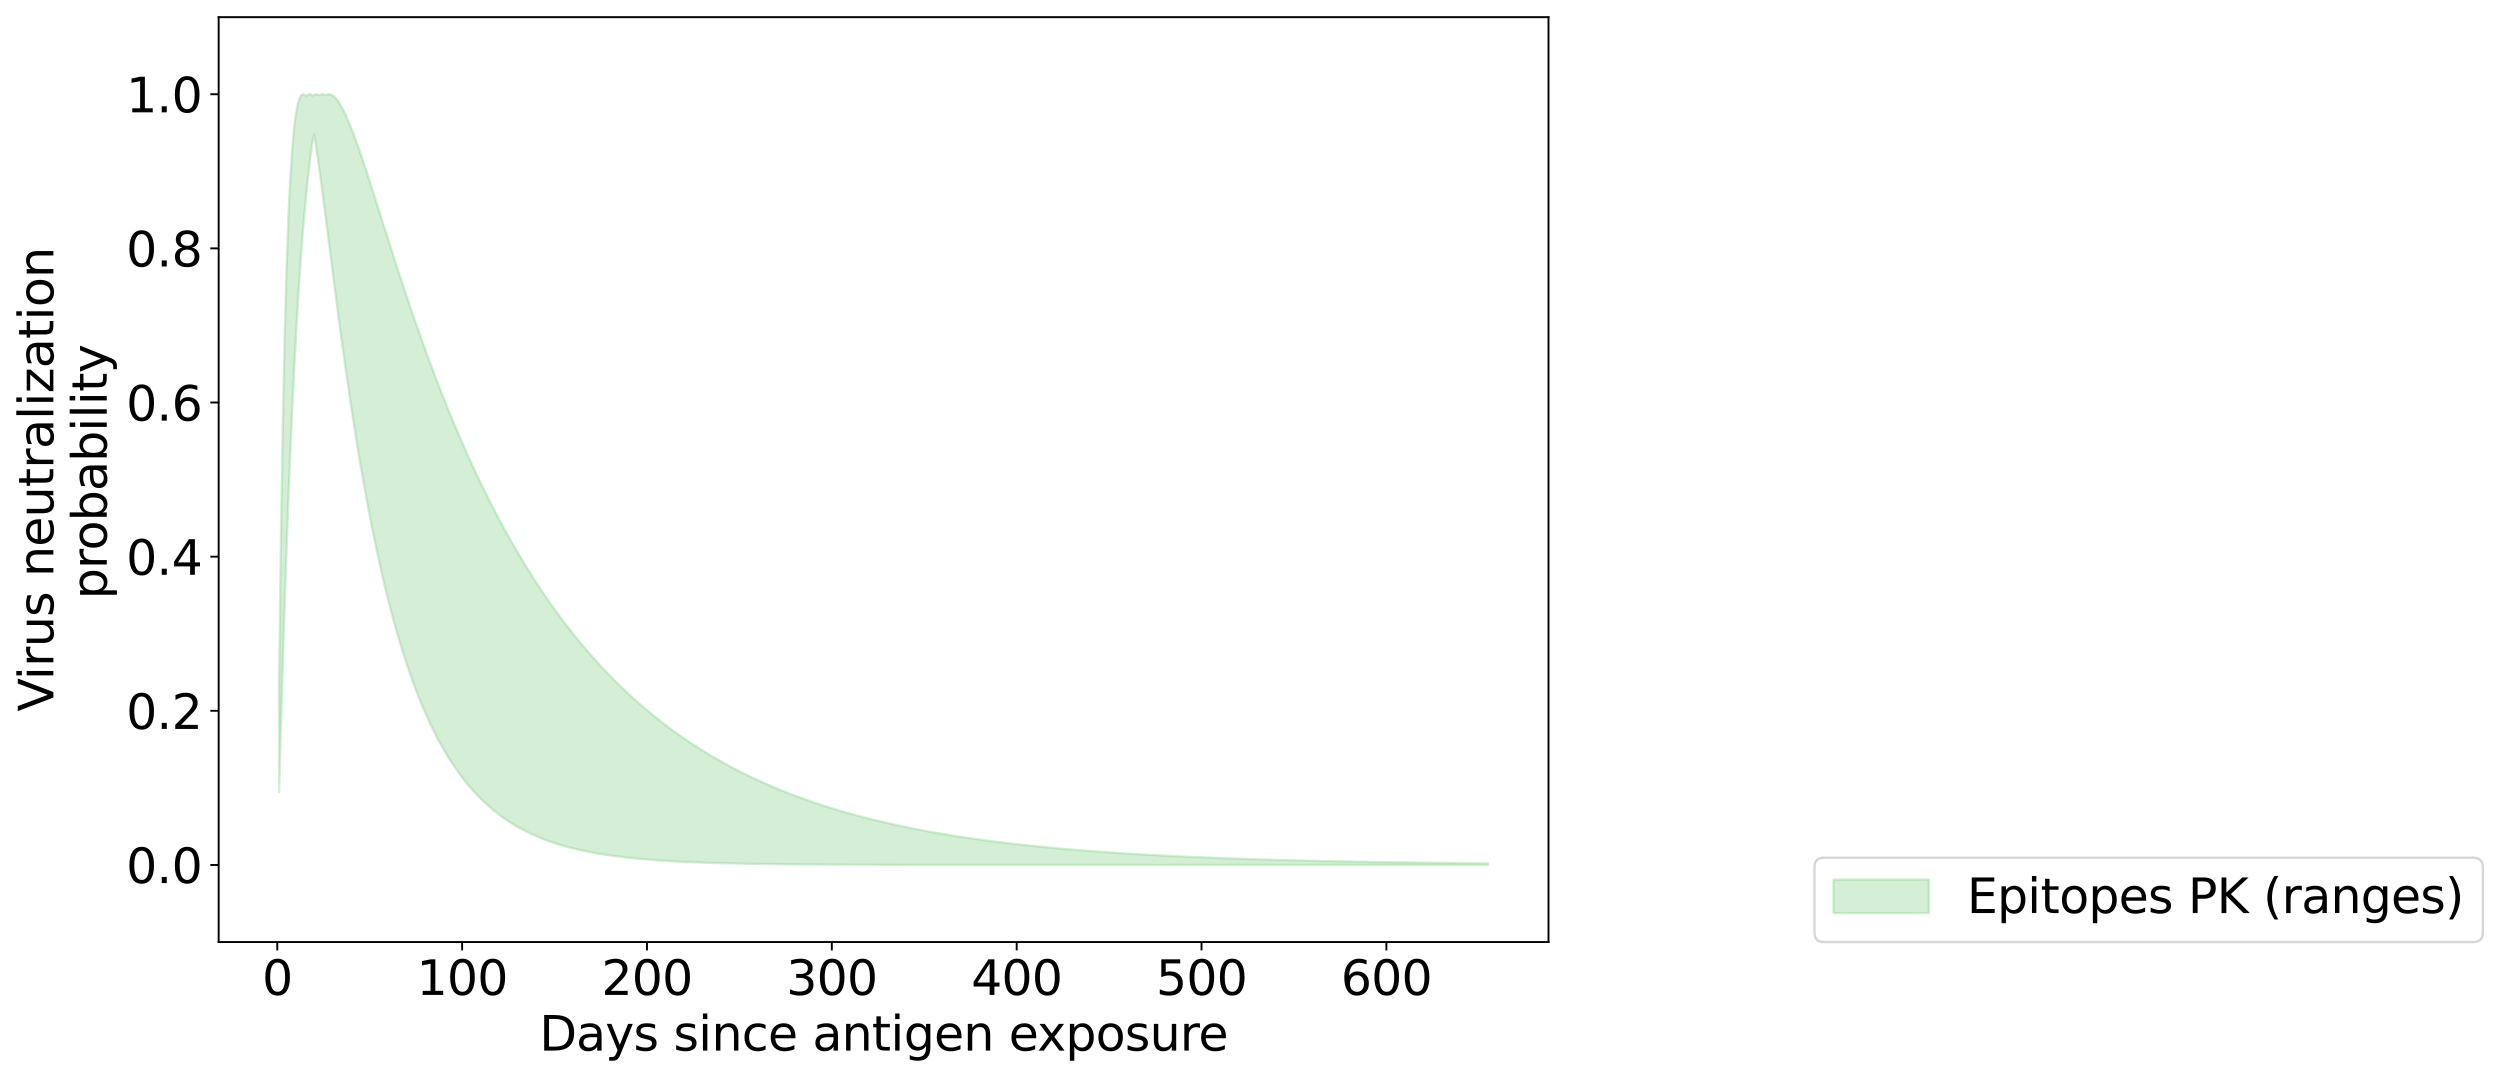 <?xml version="1.0" encoding="utf-8" standalone="no"?>
<!DOCTYPE svg PUBLIC "-//W3C//DTD SVG 1.1//EN"
  "http://www.w3.org/Graphics/SVG/1.1/DTD/svg11.dtd">
<svg xmlns:xlink="http://www.w3.org/1999/xlink" width="1049.017pt" height="452.192pt" viewBox="0 0 1049.017 452.192" xmlns="http://www.w3.org/2000/svg" version="1.1">
 <defs>
  <style type="text/css">*{stroke-linejoin: round; stroke-linecap: butt}</style>
 </defs>
 <g id="figure_1">
  <g id="patch_1">
   <path d="M 0 452.192 
L 1049.017 452.192 
L 1049.017 0 
L 0 0 
z
" style="fill: #ffffff"/>
  </g>
  <g id="axes_1">
   <g id="patch_2">
    <path d="M 91.758 395.28 
L 649.758 395.28 
L 649.758 7.2 
L 91.758 7.2 
z
" style="fill: #ffffff"/>
   </g>
   <g id="PolyCollection_1">
    <defs>
     <path id="m37adc060e4" d="M 117.122 -166.897 
L 117.122 -119.825 
L 117.897 -148.213 
L 118.673 -174.535 
L 119.449 -198.906 
L 120.224 -221.433 
L 121 -242.218 
L 121.776 -261.358 
L 122.551 -278.946 
L 123.327 -295.07 
L 124.103 -309.814 
L 124.878 -323.255 
L 125.654 -335.471 
L 126.43 -346.531 
L 127.205 -356.504 
L 127.981 -365.454 
L 128.756 -373.442 
L 129.532 -380.527 
L 130.308 -386.762 
L 131.083 -392.201 
L 131.859 -395.647 
L 132.635 -390.677 
L 133.41 -385.378 
L 134.186 -379.822 
L 134.962 -374.071 
L 135.737 -368.178 
L 136.513 -362.187 
L 137.289 -356.137 
L 138.064 -350.059 
L 138.84 -343.981 
L 139.616 -337.925 
L 140.391 -331.911 
L 141.167 -325.954 
L 141.942 -320.067 
L 142.718 -314.262 
L 143.494 -308.545 
L 144.269 -302.926 
L 145.045 -297.409 
L 145.821 -291.998 
L 146.596 -286.697 
L 147.372 -281.507 
L 148.148 -276.431 
L 148.923 -271.469 
L 149.699 -266.622 
L 150.475 -261.888 
L 151.25 -257.268 
L 152.026 -252.761 
L 152.801 -248.364 
L 153.577 -244.078 
L 154.353 -239.901 
L 155.128 -235.83 
L 155.904 -231.863 
L 156.68 -227.999 
L 157.455 -224.237 
L 158.231 -220.572 
L 159.007 -217.005 
L 159.782 -213.531 
L 160.558 -210.15 
L 161.334 -206.859 
L 162.109 -203.656 
L 162.885 -200.539 
L 163.661 -197.505 
L 164.436 -194.553 
L 165.212 -191.681 
L 165.987 -188.886 
L 166.763 -186.167 
L 167.539 -183.522 
L 168.314 -180.948 
L 169.09 -178.444 
L 169.866 -176.008 
L 170.641 -173.638 
L 171.417 -171.333 
L 172.193 -169.09 
L 172.968 -166.909 
L 173.744 -164.787 
L 174.52 -162.722 
L 175.295 -160.714 
L 176.071 -158.761 
L 176.847 -156.861 
L 177.622 -155.013 
L 178.398 -153.216 
L 179.173 -151.467 
L 179.949 -149.766 
L 180.725 -148.112 
L 181.5 -146.503 
L 182.276 -144.937 
L 183.052 -143.415 
L 183.827 -141.934 
L 184.603 -140.494 
L 185.379 -139.093 
L 186.154 -137.73 
L 186.93 -136.404 
L 187.706 -135.115 
L 188.481 -133.861 
L 189.257 -132.641 
L 190.033 -131.455 
L 190.808 -130.301 
L 191.584 -129.179 
L 192.359 -128.087 
L 193.135 -127.025 
L 193.911 -125.992 
L 194.686 -124.987 
L 195.462 -124.01 
L 196.238 -123.06 
L 197.013 -122.135 
L 197.789 -121.236 
L 198.565 -120.362 
L 199.34 -119.511 
L 200.116 -118.684 
L 200.892 -117.879 
L 201.667 -117.096 
L 202.443 -116.335 
L 203.219 -115.594 
L 203.994 -114.874 
L 204.77 -114.173 
L 205.545 -113.492 
L 206.321 -112.829 
L 207.097 -112.184 
L 207.872 -111.557 
L 208.648 -110.947 
L 209.424 -110.354 
L 210.199 -109.777 
L 210.975 -109.216 
L 211.751 -108.67 
L 212.526 -108.139 
L 213.302 -107.622 
L 214.078 -107.12 
L 214.853 -106.632 
L 215.629 -106.156 
L 216.404 -105.694 
L 217.18 -105.244 
L 217.956 -104.807 
L 218.731 -104.382 
L 219.507 -103.968 
L 220.283 -103.566 
L 221.058 -103.174 
L 221.834 -102.794 
L 222.61 -102.423 
L 223.385 -102.063 
L 224.161 -101.713 
L 224.937 -101.372 
L 225.712 -101.041 
L 226.488 -100.718 
L 227.264 -100.405 
L 228.039 -100.1 
L 228.815 -99.803 
L 229.59 -99.515 
L 230.366 -99.234 
L 231.142 -98.961 
L 231.917 -98.696 
L 232.693 -98.437 
L 233.469 -98.186 
L 234.244 -97.942 
L 235.02 -97.704 
L 235.796 -97.473 
L 236.571 -97.248 
L 237.347 -97.03 
L 238.123 -96.817 
L 238.898 -96.61 
L 239.674 -96.409 
L 240.45 -96.213 
L 241.225 -96.023 
L 242.001 -95.838 
L 242.776 -95.658 
L 243.552 -95.483 
L 244.328 -95.312 
L 245.103 -95.147 
L 245.879 -94.985 
L 246.655 -94.829 
L 247.43 -94.676 
L 248.206 -94.528 
L 248.982 -94.384 
L 249.757 -94.243 
L 250.533 -94.107 
L 251.309 -93.974 
L 252.084 -93.845 
L 252.86 -93.719 
L 253.636 -93.597 
L 254.411 -93.478 
L 255.187 -93.363 
L 255.962 -93.25 
L 256.738 -93.141 
L 257.514 -93.035 
L 258.289 -92.931 
L 259.065 -92.831 
L 259.841 -92.733 
L 260.616 -92.638 
L 261.392 -92.545 
L 262.168 -92.455 
L 262.943 -92.368 
L 263.719 -92.282 
L 264.495 -92.2 
L 265.27 -92.119 
L 266.046 -92.041 
L 266.822 -91.964 
L 267.597 -91.89 
L 268.373 -91.818 
L 269.148 -91.748 
L 269.924 -91.68 
L 270.7 -91.613 
L 271.475 -91.549 
L 272.251 -91.486 
L 273.027 -91.425 
L 273.802 -91.365 
L 274.578 -91.308 
L 275.354 -91.251 
L 276.129 -91.197 
L 276.905 -91.144 
L 277.681 -91.092 
L 278.456 -91.042 
L 279.232 -90.993 
L 280.007 -90.945 
L 280.783 -90.899 
L 281.559 -90.854 
L 282.334 -90.81 
L 283.11 -90.767 
L 283.886 -90.726 
L 284.661 -90.686 
L 285.437 -90.647 
L 286.213 -90.608 
L 286.988 -90.571 
L 287.764 -90.535 
L 288.54 -90.5 
L 289.315 -90.466 
L 290.091 -90.433 
L 290.867 -90.401 
L 291.642 -90.369 
L 292.418 -90.339 
L 293.193 -90.309 
L 293.969 -90.28 
L 294.745 -90.252 
L 295.52 -90.225 
L 296.296 -90.198 
L 297.072 -90.172 
L 297.847 -90.147 
L 298.623 -90.123 
L 299.399 -90.099 
L 300.174 -90.076 
L 300.95 -90.053 
L 301.726 -90.031 
L 302.501 -90.01 
L 303.277 -89.989 
L 304.053 -89.969 
L 304.828 -89.95 
L 305.604 -89.93 
L 306.379 -89.912 
L 307.155 -89.894 
L 307.931 -89.876 
L 308.706 -89.859 
L 309.482 -89.843 
L 310.258 -89.827 
L 311.033 -89.811 
L 311.809 -89.796 
L 312.585 -89.781 
L 313.36 -89.766 
L 314.136 -89.752 
L 314.912 -89.739 
L 315.687 -89.725 
L 316.463 -89.712 
L 317.239 -89.7 
L 318.014 -89.688 
L 318.79 -89.676 
L 319.565 -89.664 
L 320.341 -89.653 
L 321.117 -89.642 
L 321.892 -89.631 
L 322.668 -89.621 
L 323.444 -89.611 
L 324.219 -89.601 
L 324.995 -89.591 
L 325.771 -89.582 
L 326.546 -89.573 
L 327.322 -89.564 
L 328.098 -89.556 
L 328.873 -89.548 
L 329.649 -89.54 
L 330.425 -89.532 
L 331.2 -89.524 
L 331.976 -89.517 
L 332.751 -89.509 
L 333.527 -89.502 
L 334.303 -89.496 
L 335.078 -89.489 
L 335.854 -89.482 
L 336.63 -89.476 
L 337.405 -89.47 
L 338.181 -89.464 
L 338.957 -89.458 
L 339.732 -89.453 
L 340.508 -89.447 
L 341.284 -89.442 
L 342.059 -89.437 
L 342.835 -89.432 
L 343.611 -89.427 
L 344.386 -89.422 
L 345.162 -89.417 
L 345.937 -89.413 
L 346.713 -89.408 
L 347.489 -89.404 
L 348.264 -89.4 
L 349.04 -89.396 
L 349.816 -89.392 
L 350.591 -89.388 
L 351.367 -89.385 
L 352.143 -89.381 
L 352.918 -89.377 
L 353.694 -89.374 
L 354.47 -89.371 
L 355.245 -89.367 
L 356.021 -89.364 
L 356.796 -89.361 
L 357.572 -89.358 
L 358.348 -89.355 
L 359.123 -89.353 
L 359.899 -89.35 
L 360.675 -89.347 
L 361.45 -89.345 
L 362.226 -89.342 
L 363.002 -89.34 
L 363.777 -89.337 
L 364.553 -89.335 
L 365.329 -89.333 
L 366.104 -89.33 
L 366.88 -89.328 
L 367.656 -89.326 
L 368.431 -89.324 
L 369.207 -89.322 
L 369.982 -89.32 
L 370.758 -89.319 
L 371.534 -89.317 
L 372.309 -89.315 
L 373.085 -89.313 
L 373.861 -89.312 
L 374.636 -89.31 
L 375.412 -89.308 
L 376.188 -89.307 
L 376.963 -89.305 
L 377.739 -89.304 
L 378.515 -89.303 
L 379.29 -89.301 
L 380.066 -89.3 
L 380.842 -89.299 
L 381.617 -89.297 
L 382.393 -89.296 
L 383.168 -89.295 
L 383.944 -89.294 
L 384.72 -89.293 
L 385.495 -89.291 
L 386.271 -89.29 
L 387.047 -89.289 
L 387.822 -89.288 
L 388.598 -89.287 
L 389.374 -89.286 
L 390.149 -89.286 
L 390.925 -89.285 
L 391.701 -89.284 
L 392.476 -89.283 
L 393.252 -89.282 
L 394.028 -89.281 
L 394.803 -89.28 
L 395.579 -89.28 
L 396.354 -89.279 
L 397.13 -89.278 
L 397.906 -89.278 
L 398.681 -89.277 
L 399.457 -89.276 
L 400.233 -89.276 
L 401.008 -89.275 
L 401.784 -89.274 
L 402.56 -89.274 
L 403.335 -89.273 
L 404.111 -89.273 
L 404.887 -89.272 
L 405.662 -89.271 
L 406.438 -89.271 
L 407.214 -89.27 
L 407.989 -89.27 
L 408.765 -89.269 
L 409.54 -89.269 
L 410.316 -89.269 
L 411.092 -89.268 
L 411.867 -89.268 
L 412.643 -89.267 
L 413.419 -89.267 
L 414.194 -89.266 
L 414.97 -89.266 
L 415.746 -89.266 
L 416.521 -89.265 
L 417.297 -89.265 
L 418.073 -89.265 
L 418.848 -89.264 
L 419.624 -89.264 
L 420.399 -89.264 
L 421.175 -89.263 
L 421.951 -89.263 
L 422.726 -89.263 
L 423.502 -89.263 
L 424.278 -89.262 
L 425.053 -89.262 
L 425.829 -89.262 
L 426.605 -89.261 
L 427.38 -89.261 
L 428.156 -89.261 
L 428.932 -89.261 
L 429.707 -89.261 
L 430.483 -89.26 
L 431.259 -89.26 
L 432.034 -89.26 
L 432.81 -89.26 
L 433.585 -89.259 
L 434.361 -89.259 
L 435.137 -89.259 
L 435.912 -89.259 
L 436.688 -89.259 
L 437.464 -89.259 
L 438.239 -89.258 
L 439.015 -89.258 
L 439.791 -89.258 
L 440.566 -89.258 
L 441.342 -89.258 
L 442.118 -89.258 
L 442.893 -89.258 
L 443.669 -89.257 
L 444.445 -89.257 
L 445.22 -89.257 
L 445.996 -89.257 
L 446.771 -89.257 
L 447.547 -89.257 
L 448.323 -89.257 
L 449.098 -89.257 
L 449.874 -89.256 
L 450.65 -89.256 
L 451.425 -89.256 
L 452.201 -89.256 
L 452.977 -89.256 
L 453.752 -89.256 
L 454.528 -89.256 
L 455.304 -89.256 
L 456.079 -89.256 
L 456.855 -89.256 
L 457.631 -89.255 
L 458.406 -89.255 
L 459.182 -89.255 
L 459.957 -89.255 
L 460.733 -89.255 
L 461.509 -89.255 
L 462.284 -89.255 
L 463.06 -89.255 
L 463.836 -89.255 
L 464.611 -89.255 
L 465.387 -89.255 
L 466.163 -89.255 
L 466.938 -89.255 
L 467.714 -89.255 
L 468.49 -89.255 
L 469.265 -89.254 
L 470.041 -89.254 
L 470.817 -89.254 
L 471.592 -89.254 
L 472.368 -89.254 
L 473.143 -89.254 
L 473.919 -89.254 
L 474.695 -89.254 
L 475.47 -89.254 
L 476.246 -89.254 
L 477.022 -89.254 
L 477.797 -89.254 
L 478.573 -89.254 
L 479.349 -89.254 
L 480.124 -89.254 
L 480.9 -89.254 
L 481.676 -89.254 
L 482.451 -89.254 
L 483.227 -89.254 
L 484.002 -89.254 
L 484.778 -89.254 
L 485.554 -89.254 
L 486.329 -89.254 
L 487.105 -89.254 
L 487.881 -89.254 
L 488.656 -89.253 
L 489.432 -89.253 
L 490.208 -89.253 
L 490.983 -89.253 
L 491.759 -89.253 
L 492.535 -89.253 
L 493.31 -89.253 
L 494.086 -89.253 
L 494.862 -89.253 
L 495.637 -89.253 
L 496.413 -89.253 
L 497.188 -89.253 
L 497.964 -89.253 
L 498.74 -89.253 
L 499.515 -89.253 
L 500.291 -89.253 
L 501.067 -89.253 
L 501.842 -89.253 
L 502.618 -89.253 
L 503.394 -89.253 
L 504.169 -89.253 
L 504.945 -89.253 
L 505.721 -89.253 
L 506.496 -89.253 
L 507.272 -89.253 
L 508.048 -89.253 
L 508.823 -89.253 
L 509.599 -89.253 
L 510.374 -89.253 
L 511.15 -89.253 
L 511.926 -89.253 
L 512.701 -89.253 
L 513.477 -89.253 
L 514.253 -89.253 
L 515.028 -89.253 
L 515.804 -89.253 
L 516.58 -89.253 
L 517.355 -89.253 
L 518.131 -89.253 
L 518.907 -89.253 
L 519.682 -89.253 
L 520.458 -89.253 
L 521.234 -89.253 
L 522.009 -89.253 
L 522.785 -89.253 
L 523.56 -89.253 
L 524.336 -89.253 
L 525.112 -89.253 
L 525.887 -89.253 
L 526.663 -89.253 
L 527.439 -89.253 
L 528.214 -89.253 
L 528.99 -89.253 
L 529.766 -89.253 
L 530.541 -89.253 
L 531.317 -89.253 
L 532.093 -89.253 
L 532.868 -89.253 
L 533.644 -89.253 
L 534.42 -89.253 
L 535.195 -89.253 
L 535.971 -89.253 
L 536.746 -89.253 
L 537.522 -89.253 
L 538.298 -89.253 
L 539.073 -89.253 
L 539.849 -89.253 
L 540.625 -89.253 
L 541.4 -89.253 
L 542.176 -89.253 
L 542.952 -89.253 
L 543.727 -89.253 
L 544.503 -89.253 
L 545.279 -89.253 
L 546.054 -89.253 
L 546.83 -89.253 
L 547.605 -89.253 
L 548.381 -89.253 
L 549.157 -89.253 
L 549.932 -89.253 
L 550.708 -89.253 
L 551.484 -89.253 
L 552.259 -89.253 
L 553.035 -89.253 
L 553.811 -89.253 
L 554.586 -89.253 
L 555.362 -89.253 
L 556.138 -89.253 
L 556.913 -89.253 
L 557.689 -89.253 
L 558.465 -89.253 
L 559.24 -89.253 
L 560.016 -89.253 
L 560.791 -89.253 
L 561.567 -89.253 
L 562.343 -89.253 
L 563.118 -89.253 
L 563.894 -89.253 
L 564.67 -89.253 
L 565.445 -89.253 
L 566.221 -89.253 
L 566.997 -89.253 
L 567.772 -89.253 
L 568.548 -89.253 
L 569.324 -89.253 
L 570.099 -89.253 
L 570.875 -89.253 
L 571.651 -89.253 
L 572.426 -89.253 
L 573.202 -89.253 
L 573.977 -89.253 
L 574.753 -89.253 
L 575.529 -89.253 
L 576.304 -89.253 
L 577.08 -89.253 
L 577.856 -89.253 
L 578.631 -89.253 
L 579.407 -89.253 
L 580.183 -89.253 
L 580.958 -89.253 
L 581.734 -89.253 
L 582.51 -89.253 
L 583.285 -89.253 
L 584.061 -89.253 
L 584.837 -89.253 
L 585.612 -89.253 
L 586.388 -89.253 
L 587.163 -89.253 
L 587.939 -89.253 
L 588.715 -89.253 
L 589.49 -89.253 
L 590.266 -89.253 
L 591.042 -89.253 
L 591.817 -89.253 
L 592.593 -89.253 
L 593.369 -89.253 
L 594.144 -89.253 
L 594.92 -89.253 
L 595.696 -89.253 
L 596.471 -89.253 
L 597.247 -89.253 
L 598.023 -89.253 
L 598.798 -89.253 
L 599.574 -89.253 
L 600.349 -89.253 
L 601.125 -89.253 
L 601.901 -89.253 
L 602.676 -89.253 
L 603.452 -89.253 
L 604.228 -89.253 
L 605.003 -89.253 
L 605.779 -89.253 
L 606.555 -89.253 
L 607.33 -89.253 
L 608.106 -89.253 
L 608.882 -89.253 
L 609.657 -89.253 
L 610.433 -89.253 
L 611.208 -89.253 
L 611.984 -89.253 
L 612.76 -89.253 
L 613.535 -89.253 
L 614.311 -89.253 
L 615.087 -89.253 
L 615.862 -89.253 
L 616.638 -89.253 
L 617.414 -89.253 
L 618.189 -89.253 
L 618.965 -89.253 
L 619.741 -89.253 
L 620.516 -89.253 
L 621.292 -89.253 
L 622.068 -89.253 
L 622.843 -89.253 
L 623.619 -89.253 
L 624.394 -89.253 
L 624.394 -89.925 
L 624.394 -89.925 
L 623.619 -89.931 
L 622.843 -89.938 
L 622.068 -89.945 
L 621.292 -89.952 
L 620.516 -89.959 
L 619.741 -89.966 
L 618.965 -89.974 
L 618.189 -89.981 
L 617.414 -89.988 
L 616.638 -89.996 
L 615.862 -90.003 
L 615.087 -90.011 
L 614.311 -90.018 
L 613.535 -90.026 
L 612.76 -90.034 
L 611.984 -90.042 
L 611.208 -90.05 
L 610.433 -90.058 
L 609.657 -90.066 
L 608.882 -90.074 
L 608.106 -90.082 
L 607.33 -90.091 
L 606.555 -90.099 
L 605.779 -90.108 
L 605.003 -90.116 
L 604.228 -90.125 
L 603.452 -90.134 
L 602.676 -90.143 
L 601.901 -90.152 
L 601.125 -90.161 
L 600.349 -90.17 
L 599.574 -90.179 
L 598.798 -90.189 
L 598.023 -90.198 
L 597.247 -90.208 
L 596.471 -90.217 
L 595.696 -90.227 
L 594.92 -90.237 
L 594.144 -90.247 
L 593.369 -90.257 
L 592.593 -90.267 
L 591.817 -90.277 
L 591.042 -90.288 
L 590.266 -90.298 
L 589.49 -90.309 
L 588.715 -90.319 
L 587.939 -90.33 
L 587.163 -90.341 
L 586.388 -90.352 
L 585.612 -90.363 
L 584.837 -90.374 
L 584.061 -90.386 
L 583.285 -90.397 
L 582.51 -90.409 
L 581.734 -90.42 
L 580.958 -90.432 
L 580.183 -90.444 
L 579.407 -90.456 
L 578.631 -90.468 
L 577.856 -90.48 
L 577.08 -90.493 
L 576.304 -90.505 
L 575.529 -90.518 
L 574.753 -90.531 
L 573.977 -90.544 
L 573.202 -90.557 
L 572.426 -90.57 
L 571.651 -90.583 
L 570.875 -90.597 
L 570.099 -90.61 
L 569.324 -90.624 
L 568.548 -90.638 
L 567.772 -90.652 
L 566.997 -90.666 
L 566.221 -90.68 
L 565.445 -90.695 
L 564.67 -90.709 
L 563.894 -90.724 
L 563.118 -90.739 
L 562.343 -90.754 
L 561.567 -90.769 
L 560.791 -90.784 
L 560.016 -90.8 
L 559.24 -90.815 
L 558.465 -90.831 
L 557.689 -90.847 
L 556.913 -90.863 
L 556.138 -90.879 
L 555.362 -90.896 
L 554.586 -90.912 
L 553.811 -90.929 
L 553.035 -90.946 
L 552.259 -90.963 
L 551.484 -90.98 
L 550.708 -90.998 
L 549.932 -91.015 
L 549.157 -91.033 
L 548.381 -91.051 
L 547.605 -91.069 
L 546.83 -91.088 
L 546.054 -91.106 
L 545.279 -91.125 
L 544.503 -91.144 
L 543.727 -91.163 
L 542.952 -91.182 
L 542.176 -91.202 
L 541.4 -91.221 
L 540.625 -91.241 
L 539.849 -91.261 
L 539.073 -91.282 
L 538.298 -91.302 
L 537.522 -91.323 
L 536.746 -91.344 
L 535.971 -91.365 
L 535.195 -91.386 
L 534.42 -91.408 
L 533.644 -91.43 
L 532.868 -91.451 
L 532.093 -91.474 
L 531.317 -91.496 
L 530.541 -91.519 
L 529.766 -91.542 
L 528.99 -91.565 
L 528.214 -91.588 
L 527.439 -91.612 
L 526.663 -91.636 
L 525.887 -91.66 
L 525.112 -91.684 
L 524.336 -91.708 
L 523.56 -91.733 
L 522.785 -91.758 
L 522.009 -91.784 
L 521.234 -91.809 
L 520.458 -91.835 
L 519.682 -91.861 
L 518.907 -91.887 
L 518.131 -91.914 
L 517.355 -91.941 
L 516.58 -91.968 
L 515.804 -91.995 
L 515.028 -92.023 
L 514.253 -92.051 
L 513.477 -92.079 
L 512.701 -92.108 
L 511.926 -92.137 
L 511.15 -92.166 
L 510.374 -92.195 
L 509.599 -92.225 
L 508.823 -92.255 
L 508.048 -92.285 
L 507.272 -92.316 
L 506.496 -92.347 
L 505.721 -92.378 
L 504.945 -92.41 
L 504.169 -92.441 
L 503.394 -92.474 
L 502.618 -92.506 
L 501.842 -92.539 
L 501.067 -92.572 
L 500.291 -92.606 
L 499.515 -92.64 
L 498.74 -92.674 
L 497.964 -92.708 
L 497.188 -92.743 
L 496.413 -92.778 
L 495.637 -92.814 
L 494.862 -92.85 
L 494.086 -92.886 
L 493.31 -92.923 
L 492.535 -92.96 
L 491.759 -92.997 
L 490.983 -93.035 
L 490.208 -93.073 
L 489.432 -93.112 
L 488.656 -93.151 
L 487.881 -93.19 
L 487.105 -93.23 
L 486.329 -93.27 
L 485.554 -93.311 
L 484.778 -93.352 
L 484.002 -93.393 
L 483.227 -93.435 
L 482.451 -93.477 
L 481.676 -93.52 
L 480.9 -93.563 
L 480.124 -93.607 
L 479.349 -93.65 
L 478.573 -93.695 
L 477.797 -93.74 
L 477.022 -93.785 
L 476.246 -93.831 
L 475.47 -93.877 
L 474.695 -93.924 
L 473.919 -93.971 
L 473.143 -94.019 
L 472.368 -94.067 
L 471.592 -94.115 
L 470.817 -94.164 
L 470.041 -94.214 
L 469.265 -94.264 
L 468.49 -94.315 
L 467.714 -94.366 
L 466.938 -94.417 
L 466.163 -94.47 
L 465.387 -94.522 
L 464.611 -94.575 
L 463.836 -94.629 
L 463.06 -94.683 
L 462.284 -94.738 
L 461.509 -94.794 
L 460.733 -94.85 
L 459.957 -94.906 
L 459.182 -94.963 
L 458.406 -95.021 
L 457.631 -95.079 
L 456.855 -95.138 
L 456.079 -95.197 
L 455.304 -95.257 
L 454.528 -95.318 
L 453.752 -95.379 
L 452.977 -95.441 
L 452.201 -95.504 
L 451.425 -95.567 
L 450.65 -95.63 
L 449.874 -95.695 
L 449.098 -95.76 
L 448.323 -95.826 
L 447.547 -95.892 
L 446.771 -95.959 
L 445.996 -96.027 
L 445.22 -96.095 
L 444.445 -96.164 
L 443.669 -96.234 
L 442.893 -96.304 
L 442.118 -96.376 
L 441.342 -96.447 
L 440.566 -96.52 
L 439.791 -96.594 
L 439.015 -96.668 
L 438.239 -96.742 
L 437.464 -96.818 
L 436.688 -96.894 
L 435.912 -96.972 
L 435.137 -97.05 
L 434.361 -97.128 
L 433.585 -97.208 
L 432.81 -97.288 
L 432.034 -97.369 
L 431.259 -97.451 
L 430.483 -97.534 
L 429.707 -97.618 
L 428.932 -97.702 
L 428.156 -97.787 
L 427.38 -97.874 
L 426.605 -97.961 
L 425.829 -98.048 
L 425.053 -98.137 
L 424.278 -98.227 
L 423.502 -98.318 
L 422.726 -98.409 
L 421.951 -98.502 
L 421.175 -98.595 
L 420.399 -98.689 
L 419.624 -98.785 
L 418.848 -98.881 
L 418.073 -98.978 
L 417.297 -99.076 
L 416.521 -99.175 
L 415.746 -99.276 
L 414.97 -99.377 
L 414.194 -99.479 
L 413.419 -99.582 
L 412.643 -99.687 
L 411.867 -99.792 
L 411.092 -99.898 
L 410.316 -100.006 
L 409.54 -100.114 
L 408.765 -100.224 
L 407.989 -100.335 
L 407.214 -100.447 
L 406.438 -100.56 
L 405.662 -100.674 
L 404.887 -100.789 
L 404.111 -100.906 
L 403.335 -101.023 
L 402.56 -101.142 
L 401.784 -101.262 
L 401.008 -101.383 
L 400.233 -101.506 
L 399.457 -101.63 
L 398.681 -101.755 
L 397.906 -101.881 
L 397.13 -102.008 
L 396.354 -102.137 
L 395.579 -102.267 
L 394.803 -102.399 
L 394.028 -102.531 
L 393.252 -102.665 
L 392.476 -102.801 
L 391.701 -102.938 
L 390.925 -103.076 
L 390.149 -103.215 
L 389.374 -103.356 
L 388.598 -103.499 
L 387.822 -103.642 
L 387.047 -103.788 
L 386.271 -103.935 
L 385.495 -104.083 
L 384.72 -104.232 
L 383.944 -104.384 
L 383.168 -104.536 
L 382.393 -104.691 
L 381.617 -104.847 
L 380.842 -105.004 
L 380.066 -105.163 
L 379.29 -105.324 
L 378.515 -105.486 
L 377.739 -105.65 
L 376.963 -105.815 
L 376.188 -105.983 
L 375.412 -106.152 
L 374.636 -106.322 
L 373.861 -106.495 
L 373.085 -106.669 
L 372.309 -106.844 
L 371.534 -107.022 
L 370.758 -107.202 
L 369.982 -107.383 
L 369.207 -107.566 
L 368.431 -107.751 
L 367.656 -107.937 
L 366.88 -108.126 
L 366.104 -108.317 
L 365.329 -108.509 
L 364.553 -108.704 
L 363.777 -108.9 
L 363.002 -109.098 
L 362.226 -109.299 
L 361.45 -109.501 
L 360.675 -109.705 
L 359.899 -109.912 
L 359.123 -110.121 
L 358.348 -110.331 
L 357.572 -110.544 
L 356.796 -110.759 
L 356.021 -110.976 
L 355.245 -111.195 
L 354.47 -111.417 
L 353.694 -111.641 
L 352.918 -111.867 
L 352.143 -112.095 
L 351.367 -112.326 
L 350.591 -112.559 
L 349.816 -112.794 
L 349.04 -113.032 
L 348.264 -113.272 
L 347.489 -113.514 
L 346.713 -113.759 
L 345.937 -114.007 
L 345.162 -114.257 
L 344.386 -114.509 
L 343.611 -114.764 
L 342.835 -115.022 
L 342.059 -115.282 
L 341.284 -115.545 
L 340.508 -115.81 
L 339.732 -116.078 
L 338.957 -116.349 
L 338.181 -116.623 
L 337.405 -116.899 
L 336.63 -117.178 
L 335.854 -117.46 
L 335.078 -117.745 
L 334.303 -118.032 
L 333.527 -118.323 
L 332.751 -118.617 
L 331.976 -118.913 
L 331.2 -119.212 
L 330.425 -119.515 
L 329.649 -119.82 
L 328.873 -120.129 
L 328.098 -120.441 
L 327.322 -120.756 
L 326.546 -121.074 
L 325.771 -121.395 
L 324.995 -121.72 
L 324.219 -122.047 
L 323.444 -122.378 
L 322.668 -122.713 
L 321.892 -123.051 
L 321.117 -123.392 
L 320.341 -123.737 
L 319.565 -124.085 
L 318.79 -124.436 
L 318.014 -124.792 
L 317.239 -125.151 
L 316.463 -125.513 
L 315.687 -125.879 
L 314.912 -126.249 
L 314.136 -126.622 
L 313.36 -127 
L 312.585 -127.381 
L 311.809 -127.766 
L 311.033 -128.155 
L 310.258 -128.547 
L 309.482 -128.944 
L 308.706 -129.345 
L 307.931 -129.75 
L 307.155 -130.158 
L 306.379 -130.571 
L 305.604 -130.989 
L 304.828 -131.41 
L 304.053 -131.836 
L 303.277 -132.266 
L 302.501 -132.7 
L 301.726 -133.138 
L 300.95 -133.582 
L 300.174 -134.029 
L 299.399 -134.481 
L 298.623 -134.938 
L 297.847 -135.399 
L 297.072 -135.865 
L 296.296 -136.336 
L 295.52 -136.811 
L 294.745 -137.291 
L 293.969 -137.776 
L 293.193 -138.266 
L 292.418 -138.761 
L 291.642 -139.261 
L 290.867 -139.766 
L 290.091 -140.276 
L 289.315 -140.791 
L 288.54 -141.311 
L 287.764 -141.837 
L 286.988 -142.368 
L 286.213 -142.904 
L 285.437 -143.446 
L 284.661 -143.993 
L 283.886 -144.545 
L 283.11 -145.104 
L 282.334 -145.667 
L 281.559 -146.237 
L 280.783 -146.812 
L 280.007 -147.394 
L 279.232 -147.981 
L 278.456 -148.573 
L 277.681 -149.172 
L 276.905 -149.777 
L 276.129 -150.388 
L 275.354 -151.006 
L 274.578 -151.629 
L 273.802 -152.259 
L 273.027 -152.895 
L 272.251 -153.538 
L 271.475 -154.187 
L 270.7 -154.842 
L 269.924 -155.504 
L 269.148 -156.173 
L 268.373 -156.849 
L 267.597 -157.531 
L 266.822 -158.221 
L 266.046 -158.917 
L 265.27 -159.62 
L 264.495 -160.331 
L 263.719 -161.049 
L 262.943 -161.773 
L 262.168 -162.506 
L 261.392 -163.245 
L 260.616 -163.992 
L 259.841 -164.747 
L 259.065 -165.509 
L 258.289 -166.279 
L 257.514 -167.057 
L 256.738 -167.842 
L 255.962 -168.636 
L 255.187 -169.437 
L 254.411 -170.247 
L 253.636 -171.064 
L 252.86 -171.89 
L 252.084 -172.725 
L 251.309 -173.567 
L 250.533 -174.419 
L 249.757 -175.278 
L 248.982 -176.147 
L 248.206 -177.024 
L 247.43 -177.91 
L 246.655 -178.805 
L 245.879 -179.71 
L 245.103 -180.623 
L 244.328 -181.545 
L 243.552 -182.477 
L 242.776 -183.418 
L 242.001 -184.369 
L 241.225 -185.329 
L 240.45 -186.299 
L 239.674 -187.279 
L 238.898 -188.269 
L 238.123 -189.268 
L 237.347 -190.278 
L 236.571 -191.298 
L 235.796 -192.328 
L 235.02 -193.369 
L 234.244 -194.42 
L 233.469 -195.482 
L 232.693 -196.554 
L 231.917 -197.637 
L 231.142 -198.732 
L 230.366 -199.837 
L 229.59 -200.953 
L 228.815 -202.081 
L 228.039 -203.22 
L 227.264 -204.37 
L 226.488 -205.533 
L 225.712 -206.706 
L 224.937 -207.892 
L 224.161 -209.09 
L 223.385 -210.299 
L 222.61 -211.521 
L 221.834 -212.755 
L 221.058 -214.002 
L 220.283 -215.261 
L 219.507 -216.533 
L 218.731 -217.818 
L 217.956 -219.115 
L 217.18 -220.426 
L 216.404 -221.75 
L 215.629 -223.087 
L 214.853 -224.438 
L 214.078 -225.802 
L 213.302 -227.18 
L 212.526 -228.572 
L 211.751 -229.978 
L 210.975 -231.398 
L 210.199 -232.832 
L 209.424 -234.281 
L 208.648 -235.744 
L 207.872 -237.222 
L 207.097 -238.714 
L 206.321 -240.222 
L 205.545 -241.744 
L 204.77 -243.282 
L 203.994 -244.835 
L 203.219 -246.404 
L 202.443 -247.989 
L 201.667 -249.589 
L 200.892 -251.205 
L 200.116 -252.837 
L 199.34 -254.486 
L 198.565 -256.15 
L 197.789 -257.832 
L 197.013 -259.529 
L 196.238 -261.244 
L 195.462 -262.976 
L 194.686 -264.724 
L 193.911 -266.49 
L 193.135 -268.273 
L 192.359 -270.074 
L 191.584 -271.892 
L 190.808 -273.727 
L 190.033 -275.581 
L 189.257 -277.452 
L 188.481 -279.341 
L 187.706 -281.249 
L 186.93 -283.174 
L 186.154 -285.118 
L 185.379 -287.081 
L 184.603 -289.061 
L 183.827 -291.06 
L 183.052 -293.078 
L 182.276 -295.114 
L 181.5 -297.169 
L 180.725 -299.242 
L 179.949 -301.334 
L 179.173 -303.445 
L 178.398 -305.574 
L 177.622 -307.722 
L 176.847 -309.887 
L 176.071 -312.071 
L 175.295 -314.274 
L 174.52 -316.494 
L 173.744 -318.731 
L 172.968 -320.987 
L 172.193 -323.259 
L 171.417 -325.548 
L 170.641 -327.854 
L 169.866 -330.175 
L 169.09 -332.512 
L 168.314 -334.864 
L 167.539 -337.231 
L 166.763 -339.61 
L 165.987 -342.003 
L 165.212 -344.407 
L 164.436 -346.822 
L 163.661 -349.247 
L 162.885 -351.68 
L 162.109 -354.121 
L 161.334 -356.567 
L 160.558 -359.016 
L 159.782 -361.468 
L 159.007 -363.92 
L 158.231 -366.37 
L 157.455 -368.814 
L 156.68 -371.252 
L 155.904 -373.679 
L 155.128 -376.092 
L 154.353 -378.487 
L 153.577 -380.861 
L 152.801 -383.21 
L 152.026 -385.527 
L 151.25 -387.809 
L 150.475 -390.049 
L 149.699 -392.241 
L 148.923 -394.379 
L 148.148 -396.454 
L 147.372 -398.458 
L 146.596 -400.382 
L 145.821 -402.217 
L 145.045 -403.951 
L 144.269 -405.572 
L 143.494 -407.068 
L 142.718 -408.425 
L 141.942 -409.626 
L 141.167 -410.655 
L 140.391 -411.493 
L 139.616 -412.121 
L 138.84 -412.515 
L 138.064 -412.652 
L 137.289 -412.506 
L 136.513 -412.286 
L 135.737 -412.61 
L 134.962 -412.608 
L 134.186 -412.24 
L 133.41 -412.446 
L 132.635 -412.652 
L 131.859 -412.426 
L 131.083 -412.076 
L 130.308 -412.585 
L 129.532 -412.58 
L 128.756 -411.96 
L 127.981 -412.3 
L 127.205 -412.652 
L 126.43 -412.237 
L 125.654 -410.841 
L 124.878 -408.195 
L 124.103 -403.959 
L 123.327 -397.703 
L 122.551 -388.88 
L 121.776 -376.801 
L 121 -360.592 
L 120.224 -339.15 
L 119.449 -311.076 
L 118.673 -274.6 
L 117.897 -227.485 
L 117.122 -166.897 
z
" style="stroke: #73c476; stroke-opacity: 0.3"/>
    </defs>
    <g clip-path="url(#p5d535247d3)">
     <use xlink:href="#m37adc060e4" x="0" y="452.192" style="fill: #73c476; fill-opacity: 0.3; stroke: #73c476; stroke-opacity: 0.3"/>
    </g>
   </g>
   <g id="matplotlib.axis_1">
    <g id="xtick_1">
     <g id="line2d_1">
      <defs>
       <path id="m42c21059af" d="M 0 0 
L 0 3.5 
" style="stroke: #000000; stroke-width: 0.8"/>
      </defs>
      <g>
       <use xlink:href="#m42c21059af" x="116.346" y="395.28" style="stroke: #000000; stroke-width: 0.8"/>
      </g>
     </g>
     <g id="text_1">
      <!-- 0 -->
      <g transform="translate(109.984 417.477) scale(0.2 -0.2)">
       <defs>
        <path id="DejaVuSans-30" d="M 2034 4250 
Q 1547 4250 1301 3770 
Q 1056 3291 1056 2328 
Q 1056 1369 1301 889 
Q 1547 409 2034 409 
Q 2525 409 2770 889 
Q 3016 1369 3016 2328 
Q 3016 3291 2770 3770 
Q 2525 4250 2034 4250 
z
M 2034 4750 
Q 2819 4750 3233 4129 
Q 3647 3509 3647 2328 
Q 3647 1150 3233 529 
Q 2819 -91 2034 -91 
Q 1250 -91 836 529 
Q 422 1150 422 2328 
Q 422 3509 836 4129 
Q 1250 4750 2034 4750 
z
" transform="scale(0.016)"/>
       </defs>
       <use xlink:href="#DejaVuSans-30"/>
      </g>
     </g>
    </g>
    <g id="xtick_2">
     <g id="line2d_2">
      <g>
       <use xlink:href="#m42c21059af" x="193.911" y="395.28" style="stroke: #000000; stroke-width: 0.8"/>
      </g>
     </g>
     <g id="text_2">
      <!-- 100 -->
      <g transform="translate(174.823 417.477) scale(0.2 -0.2)">
       <defs>
        <path id="DejaVuSans-31" d="M 794 531 
L 1825 531 
L 1825 4091 
L 703 3866 
L 703 4441 
L 1819 4666 
L 2450 4666 
L 2450 531 
L 3481 531 
L 3481 0 
L 794 0 
L 794 531 
z
" transform="scale(0.016)"/>
       </defs>
       <use xlink:href="#DejaVuSans-31"/>
       <use xlink:href="#DejaVuSans-30" x="63.623"/>
       <use xlink:href="#DejaVuSans-30" x="127.246"/>
      </g>
     </g>
    </g>
    <g id="xtick_3">
     <g id="line2d_3">
      <g>
       <use xlink:href="#m42c21059af" x="271.475" y="395.28" style="stroke: #000000; stroke-width: 0.8"/>
      </g>
     </g>
     <g id="text_3">
      <!-- 200 -->
      <g transform="translate(252.388 417.477) scale(0.2 -0.2)">
       <defs>
        <path id="DejaVuSans-32" d="M 1228 531 
L 3431 531 
L 3431 0 
L 469 0 
L 469 531 
Q 828 903 1448 1529 
Q 2069 2156 2228 2338 
Q 2531 2678 2651 2914 
Q 2772 3150 2772 3378 
Q 2772 3750 2511 3984 
Q 2250 4219 1831 4219 
Q 1534 4219 1204 4116 
Q 875 4013 500 3803 
L 500 4441 
Q 881 4594 1212 4672 
Q 1544 4750 1819 4750 
Q 2544 4750 2975 4387 
Q 3406 4025 3406 3419 
Q 3406 3131 3298 2873 
Q 3191 2616 2906 2266 
Q 2828 2175 2409 1742 
Q 1991 1309 1228 531 
z
" transform="scale(0.016)"/>
       </defs>
       <use xlink:href="#DejaVuSans-32"/>
       <use xlink:href="#DejaVuSans-30" x="63.623"/>
       <use xlink:href="#DejaVuSans-30" x="127.246"/>
      </g>
     </g>
    </g>
    <g id="xtick_4">
     <g id="line2d_4">
      <g>
       <use xlink:href="#m42c21059af" x="349.04" y="395.28" style="stroke: #000000; stroke-width: 0.8"/>
      </g>
     </g>
     <g id="text_4">
      <!-- 300 -->
      <g transform="translate(329.953 417.477) scale(0.2 -0.2)">
       <defs>
        <path id="DejaVuSans-33" d="M 2597 2516 
Q 3050 2419 3304 2112 
Q 3559 1806 3559 1356 
Q 3559 666 3084 287 
Q 2609 -91 1734 -91 
Q 1441 -91 1130 -33 
Q 819 25 488 141 
L 488 750 
Q 750 597 1062 519 
Q 1375 441 1716 441 
Q 2309 441 2620 675 
Q 2931 909 2931 1356 
Q 2931 1769 2642 2001 
Q 2353 2234 1838 2234 
L 1294 2234 
L 1294 2753 
L 1863 2753 
Q 2328 2753 2575 2939 
Q 2822 3125 2822 3475 
Q 2822 3834 2567 4026 
Q 2313 4219 1838 4219 
Q 1578 4219 1281 4162 
Q 984 4106 628 3988 
L 628 4550 
Q 988 4650 1302 4700 
Q 1616 4750 1894 4750 
Q 2613 4750 3031 4423 
Q 3450 4097 3450 3541 
Q 3450 3153 3228 2886 
Q 3006 2619 2597 2516 
z
" transform="scale(0.016)"/>
       </defs>
       <use xlink:href="#DejaVuSans-33"/>
       <use xlink:href="#DejaVuSans-30" x="63.623"/>
       <use xlink:href="#DejaVuSans-30" x="127.246"/>
      </g>
     </g>
    </g>
    <g id="xtick_5">
     <g id="line2d_5">
      <g>
       <use xlink:href="#m42c21059af" x="426.605" y="395.28" style="stroke: #000000; stroke-width: 0.8"/>
      </g>
     </g>
     <g id="text_5">
      <!-- 400 -->
      <g transform="translate(407.517 417.477) scale(0.2 -0.2)">
       <defs>
        <path id="DejaVuSans-34" d="M 2419 4116 
L 825 1625 
L 2419 1625 
L 2419 4116 
z
M 2253 4666 
L 3047 4666 
L 3047 1625 
L 3713 1625 
L 3713 1100 
L 3047 1100 
L 3047 0 
L 2419 0 
L 2419 1100 
L 313 1100 
L 313 1709 
L 2253 4666 
z
" transform="scale(0.016)"/>
       </defs>
       <use xlink:href="#DejaVuSans-34"/>
       <use xlink:href="#DejaVuSans-30" x="63.623"/>
       <use xlink:href="#DejaVuSans-30" x="127.246"/>
      </g>
     </g>
    </g>
    <g id="xtick_6">
     <g id="line2d_6">
      <g>
       <use xlink:href="#m42c21059af" x="504.169" y="395.28" style="stroke: #000000; stroke-width: 0.8"/>
      </g>
     </g>
     <g id="text_6">
      <!-- 500 -->
      <g transform="translate(485.082 417.477) scale(0.2 -0.2)">
       <defs>
        <path id="DejaVuSans-35" d="M 691 4666 
L 3169 4666 
L 3169 4134 
L 1269 4134 
L 1269 2991 
Q 1406 3038 1543 3061 
Q 1681 3084 1819 3084 
Q 2600 3084 3056 2656 
Q 3513 2228 3513 1497 
Q 3513 744 3044 326 
Q 2575 -91 1722 -91 
Q 1428 -91 1123 -41 
Q 819 9 494 109 
L 494 744 
Q 775 591 1075 516 
Q 1375 441 1709 441 
Q 2250 441 2565 725 
Q 2881 1009 2881 1497 
Q 2881 1984 2565 2268 
Q 2250 2553 1709 2553 
Q 1456 2553 1204 2497 
Q 953 2441 691 2322 
L 691 4666 
z
" transform="scale(0.016)"/>
       </defs>
       <use xlink:href="#DejaVuSans-35"/>
       <use xlink:href="#DejaVuSans-30" x="63.623"/>
       <use xlink:href="#DejaVuSans-30" x="127.246"/>
      </g>
     </g>
    </g>
    <g id="xtick_7">
     <g id="line2d_7">
      <g>
       <use xlink:href="#m42c21059af" x="581.734" y="395.28" style="stroke: #000000; stroke-width: 0.8"/>
      </g>
     </g>
     <g id="text_7">
      <!-- 600 -->
      <g transform="translate(562.646 417.477) scale(0.2 -0.2)">
       <defs>
        <path id="DejaVuSans-36" d="M 2113 2584 
Q 1688 2584 1439 2293 
Q 1191 2003 1191 1497 
Q 1191 994 1439 701 
Q 1688 409 2113 409 
Q 2538 409 2786 701 
Q 3034 994 3034 1497 
Q 3034 2003 2786 2293 
Q 2538 2584 2113 2584 
z
M 3366 4563 
L 3366 3988 
Q 3128 4100 2886 4159 
Q 2644 4219 2406 4219 
Q 1781 4219 1451 3797 
Q 1122 3375 1075 2522 
Q 1259 2794 1537 2939 
Q 1816 3084 2150 3084 
Q 2853 3084 3261 2657 
Q 3669 2231 3669 1497 
Q 3669 778 3244 343 
Q 2819 -91 2113 -91 
Q 1303 -91 875 529 
Q 447 1150 447 2328 
Q 447 3434 972 4092 
Q 1497 4750 2381 4750 
Q 2619 4750 2861 4703 
Q 3103 4656 3366 4563 
z
" transform="scale(0.016)"/>
       </defs>
       <use xlink:href="#DejaVuSans-36"/>
       <use xlink:href="#DejaVuSans-30" x="63.623"/>
       <use xlink:href="#DejaVuSans-30" x="127.246"/>
      </g>
     </g>
    </g>
    <g id="text_8">
     <!-- Days since antigen exposure -->
     <g transform="translate(226.338 440.833) scale(0.2 -0.2)">
      <defs>
       <path id="DejaVuSans-44" d="M 1259 4147 
L 1259 519 
L 2022 519 
Q 2988 519 3436 956 
Q 3884 1394 3884 2338 
Q 3884 3275 3436 3711 
Q 2988 4147 2022 4147 
L 1259 4147 
z
M 628 4666 
L 1925 4666 
Q 3281 4666 3915 4102 
Q 4550 3538 4550 2338 
Q 4550 1131 3912 565 
Q 3275 0 1925 0 
L 628 0 
L 628 4666 
z
" transform="scale(0.016)"/>
       <path id="DejaVuSans-61" d="M 2194 1759 
Q 1497 1759 1228 1600 
Q 959 1441 959 1056 
Q 959 750 1161 570 
Q 1363 391 1709 391 
Q 2188 391 2477 730 
Q 2766 1069 2766 1631 
L 2766 1759 
L 2194 1759 
z
M 3341 1997 
L 3341 0 
L 2766 0 
L 2766 531 
Q 2569 213 2275 61 
Q 1981 -91 1556 -91 
Q 1019 -91 701 211 
Q 384 513 384 1019 
Q 384 1609 779 1909 
Q 1175 2209 1959 2209 
L 2766 2209 
L 2766 2266 
Q 2766 2663 2505 2880 
Q 2244 3097 1772 3097 
Q 1472 3097 1187 3025 
Q 903 2953 641 2809 
L 641 3341 
Q 956 3463 1253 3523 
Q 1550 3584 1831 3584 
Q 2591 3584 2966 3190 
Q 3341 2797 3341 1997 
z
" transform="scale(0.016)"/>
       <path id="DejaVuSans-79" d="M 2059 -325 
Q 1816 -950 1584 -1140 
Q 1353 -1331 966 -1331 
L 506 -1331 
L 506 -850 
L 844 -850 
Q 1081 -850 1212 -737 
Q 1344 -625 1503 -206 
L 1606 56 
L 191 3500 
L 800 3500 
L 1894 763 
L 2988 3500 
L 3597 3500 
L 2059 -325 
z
" transform="scale(0.016)"/>
       <path id="DejaVuSans-73" d="M 2834 3397 
L 2834 2853 
Q 2591 2978 2328 3040 
Q 2066 3103 1784 3103 
Q 1356 3103 1142 2972 
Q 928 2841 928 2578 
Q 928 2378 1081 2264 
Q 1234 2150 1697 2047 
L 1894 2003 
Q 2506 1872 2764 1633 
Q 3022 1394 3022 966 
Q 3022 478 2636 193 
Q 2250 -91 1575 -91 
Q 1294 -91 989 -36 
Q 684 19 347 128 
L 347 722 
Q 666 556 975 473 
Q 1284 391 1588 391 
Q 1994 391 2212 530 
Q 2431 669 2431 922 
Q 2431 1156 2273 1281 
Q 2116 1406 1581 1522 
L 1381 1569 
Q 847 1681 609 1914 
Q 372 2147 372 2553 
Q 372 3047 722 3315 
Q 1072 3584 1716 3584 
Q 2034 3584 2315 3537 
Q 2597 3491 2834 3397 
z
" transform="scale(0.016)"/>
       <path id="DejaVuSans-20" transform="scale(0.016)"/>
       <path id="DejaVuSans-69" d="M 603 3500 
L 1178 3500 
L 1178 0 
L 603 0 
L 603 3500 
z
M 603 4863 
L 1178 4863 
L 1178 4134 
L 603 4134 
L 603 4863 
z
" transform="scale(0.016)"/>
       <path id="DejaVuSans-6e" d="M 3513 2113 
L 3513 0 
L 2938 0 
L 2938 2094 
Q 2938 2591 2744 2837 
Q 2550 3084 2163 3084 
Q 1697 3084 1428 2787 
Q 1159 2491 1159 1978 
L 1159 0 
L 581 0 
L 581 3500 
L 1159 3500 
L 1159 2956 
Q 1366 3272 1645 3428 
Q 1925 3584 2291 3584 
Q 2894 3584 3203 3211 
Q 3513 2838 3513 2113 
z
" transform="scale(0.016)"/>
       <path id="DejaVuSans-63" d="M 3122 3366 
L 3122 2828 
Q 2878 2963 2633 3030 
Q 2388 3097 2138 3097 
Q 1578 3097 1268 2742 
Q 959 2388 959 1747 
Q 959 1106 1268 751 
Q 1578 397 2138 397 
Q 2388 397 2633 464 
Q 2878 531 3122 666 
L 3122 134 
Q 2881 22 2623 -34 
Q 2366 -91 2075 -91 
Q 1284 -91 818 406 
Q 353 903 353 1747 
Q 353 2603 823 3093 
Q 1294 3584 2113 3584 
Q 2378 3584 2631 3529 
Q 2884 3475 3122 3366 
z
" transform="scale(0.016)"/>
       <path id="DejaVuSans-65" d="M 3597 1894 
L 3597 1613 
L 953 1613 
Q 991 1019 1311 708 
Q 1631 397 2203 397 
Q 2534 397 2845 478 
Q 3156 559 3463 722 
L 3463 178 
Q 3153 47 2828 -22 
Q 2503 -91 2169 -91 
Q 1331 -91 842 396 
Q 353 884 353 1716 
Q 353 2575 817 3079 
Q 1281 3584 2069 3584 
Q 2775 3584 3186 3129 
Q 3597 2675 3597 1894 
z
M 3022 2063 
Q 3016 2534 2758 2815 
Q 2500 3097 2075 3097 
Q 1594 3097 1305 2825 
Q 1016 2553 972 2059 
L 3022 2063 
z
" transform="scale(0.016)"/>
       <path id="DejaVuSans-74" d="M 1172 4494 
L 1172 3500 
L 2356 3500 
L 2356 3053 
L 1172 3053 
L 1172 1153 
Q 1172 725 1289 603 
Q 1406 481 1766 481 
L 2356 481 
L 2356 0 
L 1766 0 
Q 1100 0 847 248 
Q 594 497 594 1153 
L 594 3053 
L 172 3053 
L 172 3500 
L 594 3500 
L 594 4494 
L 1172 4494 
z
" transform="scale(0.016)"/>
       <path id="DejaVuSans-67" d="M 2906 1791 
Q 2906 2416 2648 2759 
Q 2391 3103 1925 3103 
Q 1463 3103 1205 2759 
Q 947 2416 947 1791 
Q 947 1169 1205 825 
Q 1463 481 1925 481 
Q 2391 481 2648 825 
Q 2906 1169 2906 1791 
z
M 3481 434 
Q 3481 -459 3084 -895 
Q 2688 -1331 1869 -1331 
Q 1566 -1331 1297 -1286 
Q 1028 -1241 775 -1147 
L 775 -588 
Q 1028 -725 1275 -790 
Q 1522 -856 1778 -856 
Q 2344 -856 2625 -561 
Q 2906 -266 2906 331 
L 2906 616 
Q 2728 306 2450 153 
Q 2172 0 1784 0 
Q 1141 0 747 490 
Q 353 981 353 1791 
Q 353 2603 747 3093 
Q 1141 3584 1784 3584 
Q 2172 3584 2450 3431 
Q 2728 3278 2906 2969 
L 2906 3500 
L 3481 3500 
L 3481 434 
z
" transform="scale(0.016)"/>
       <path id="DejaVuSans-78" d="M 3513 3500 
L 2247 1797 
L 3578 0 
L 2900 0 
L 1881 1375 
L 863 0 
L 184 0 
L 1544 1831 
L 300 3500 
L 978 3500 
L 1906 2253 
L 2834 3500 
L 3513 3500 
z
" transform="scale(0.016)"/>
       <path id="DejaVuSans-70" d="M 1159 525 
L 1159 -1331 
L 581 -1331 
L 581 3500 
L 1159 3500 
L 1159 2969 
Q 1341 3281 1617 3432 
Q 1894 3584 2278 3584 
Q 2916 3584 3314 3078 
Q 3713 2572 3713 1747 
Q 3713 922 3314 415 
Q 2916 -91 2278 -91 
Q 1894 -91 1617 61 
Q 1341 213 1159 525 
z
M 3116 1747 
Q 3116 2381 2855 2742 
Q 2594 3103 2138 3103 
Q 1681 3103 1420 2742 
Q 1159 2381 1159 1747 
Q 1159 1113 1420 752 
Q 1681 391 2138 391 
Q 2594 391 2855 752 
Q 3116 1113 3116 1747 
z
" transform="scale(0.016)"/>
       <path id="DejaVuSans-6f" d="M 1959 3097 
Q 1497 3097 1228 2736 
Q 959 2375 959 1747 
Q 959 1119 1226 758 
Q 1494 397 1959 397 
Q 2419 397 2687 759 
Q 2956 1122 2956 1747 
Q 2956 2369 2687 2733 
Q 2419 3097 1959 3097 
z
M 1959 3584 
Q 2709 3584 3137 3096 
Q 3566 2609 3566 1747 
Q 3566 888 3137 398 
Q 2709 -91 1959 -91 
Q 1206 -91 779 398 
Q 353 888 353 1747 
Q 353 2609 779 3096 
Q 1206 3584 1959 3584 
z
" transform="scale(0.016)"/>
       <path id="DejaVuSans-75" d="M 544 1381 
L 544 3500 
L 1119 3500 
L 1119 1403 
Q 1119 906 1312 657 
Q 1506 409 1894 409 
Q 2359 409 2629 706 
Q 2900 1003 2900 1516 
L 2900 3500 
L 3475 3500 
L 3475 0 
L 2900 0 
L 2900 538 
Q 2691 219 2414 64 
Q 2138 -91 1772 -91 
Q 1169 -91 856 284 
Q 544 659 544 1381 
z
M 1991 3584 
L 1991 3584 
z
" transform="scale(0.016)"/>
       <path id="DejaVuSans-72" d="M 2631 2963 
Q 2534 3019 2420 3045 
Q 2306 3072 2169 3072 
Q 1681 3072 1420 2755 
Q 1159 2438 1159 1844 
L 1159 0 
L 581 0 
L 581 3500 
L 1159 3500 
L 1159 2956 
Q 1341 3275 1631 3429 
Q 1922 3584 2338 3584 
Q 2397 3584 2469 3576 
Q 2541 3569 2628 3553 
L 2631 2963 
z
" transform="scale(0.016)"/>
      </defs>
      <use xlink:href="#DejaVuSans-44"/>
      <use xlink:href="#DejaVuSans-61" x="77.002"/>
      <use xlink:href="#DejaVuSans-79" x="138.281"/>
      <use xlink:href="#DejaVuSans-73" x="197.461"/>
      <use xlink:href="#DejaVuSans-20" x="249.561"/>
      <use xlink:href="#DejaVuSans-73" x="281.348"/>
      <use xlink:href="#DejaVuSans-69" x="333.447"/>
      <use xlink:href="#DejaVuSans-6e" x="361.23"/>
      <use xlink:href="#DejaVuSans-63" x="424.609"/>
      <use xlink:href="#DejaVuSans-65" x="479.59"/>
      <use xlink:href="#DejaVuSans-20" x="541.113"/>
      <use xlink:href="#DejaVuSans-61" x="572.9"/>
      <use xlink:href="#DejaVuSans-6e" x="634.18"/>
      <use xlink:href="#DejaVuSans-74" x="697.559"/>
      <use xlink:href="#DejaVuSans-69" x="736.768"/>
      <use xlink:href="#DejaVuSans-67" x="764.551"/>
      <use xlink:href="#DejaVuSans-65" x="828.027"/>
      <use xlink:href="#DejaVuSans-6e" x="889.551"/>
      <use xlink:href="#DejaVuSans-20" x="952.93"/>
      <use xlink:href="#DejaVuSans-65" x="984.717"/>
      <use xlink:href="#DejaVuSans-78" x="1044.49"/>
      <use xlink:href="#DejaVuSans-70" x="1103.67"/>
      <use xlink:href="#DejaVuSans-6f" x="1167.146"/>
      <use xlink:href="#DejaVuSans-73" x="1228.328"/>
      <use xlink:href="#DejaVuSans-75" x="1280.428"/>
      <use xlink:href="#DejaVuSans-72" x="1343.807"/>
      <use xlink:href="#DejaVuSans-65" x="1382.67"/>
     </g>
    </g>
   </g>
   <g id="matplotlib.axis_2">
    <g id="ytick_1">
     <g id="line2d_8">
      <defs>
       <path id="mac56e101af" d="M 0 0 
L -3.5 0 
" style="stroke: #000000; stroke-width: 0.8"/>
      </defs>
      <g>
       <use xlink:href="#mac56e101af" x="91.758" y="362.94" style="stroke: #000000; stroke-width: 0.8"/>
      </g>
     </g>
     <g id="text_9">
      <!-- 0.0 -->
      <g transform="translate(52.952 370.538) scale(0.2 -0.2)">
       <defs>
        <path id="DejaVuSans-2e" d="M 684 794 
L 1344 794 
L 1344 0 
L 684 0 
L 684 794 
z
" transform="scale(0.016)"/>
       </defs>
       <use xlink:href="#DejaVuSans-30"/>
       <use xlink:href="#DejaVuSans-2e" x="63.623"/>
       <use xlink:href="#DejaVuSans-30" x="95.41"/>
      </g>
     </g>
    </g>
    <g id="ytick_2">
     <g id="line2d_9">
      <g>
       <use xlink:href="#mac56e101af" x="91.758" y="298.26" style="stroke: #000000; stroke-width: 0.8"/>
      </g>
     </g>
     <g id="text_10">
      <!-- 0.2 -->
      <g transform="translate(52.952 305.858) scale(0.2 -0.2)">
       <use xlink:href="#DejaVuSans-30"/>
       <use xlink:href="#DejaVuSans-2e" x="63.623"/>
       <use xlink:href="#DejaVuSans-32" x="95.41"/>
      </g>
     </g>
    </g>
    <g id="ytick_3">
     <g id="line2d_10">
      <g>
       <use xlink:href="#mac56e101af" x="91.758" y="233.58" style="stroke: #000000; stroke-width: 0.8"/>
      </g>
     </g>
     <g id="text_11">
      <!-- 0.4 -->
      <g transform="translate(52.952 241.178) scale(0.2 -0.2)">
       <use xlink:href="#DejaVuSans-30"/>
       <use xlink:href="#DejaVuSans-2e" x="63.623"/>
       <use xlink:href="#DejaVuSans-34" x="95.41"/>
      </g>
     </g>
    </g>
    <g id="ytick_4">
     <g id="line2d_11">
      <g>
       <use xlink:href="#mac56e101af" x="91.758" y="168.9" style="stroke: #000000; stroke-width: 0.8"/>
      </g>
     </g>
     <g id="text_12">
      <!-- 0.6 -->
      <g transform="translate(52.952 176.498) scale(0.2 -0.2)">
       <use xlink:href="#DejaVuSans-30"/>
       <use xlink:href="#DejaVuSans-2e" x="63.623"/>
       <use xlink:href="#DejaVuSans-36" x="95.41"/>
      </g>
     </g>
    </g>
    <g id="ytick_5">
     <g id="line2d_12">
      <g>
       <use xlink:href="#mac56e101af" x="91.758" y="104.22" style="stroke: #000000; stroke-width: 0.8"/>
      </g>
     </g>
     <g id="text_13">
      <!-- 0.8 -->
      <g transform="translate(52.952 111.818) scale(0.2 -0.2)">
       <defs>
        <path id="DejaVuSans-38" d="M 2034 2216 
Q 1584 2216 1326 1975 
Q 1069 1734 1069 1313 
Q 1069 891 1326 650 
Q 1584 409 2034 409 
Q 2484 409 2743 651 
Q 3003 894 3003 1313 
Q 3003 1734 2745 1975 
Q 2488 2216 2034 2216 
z
M 1403 2484 
Q 997 2584 770 2862 
Q 544 3141 544 3541 
Q 544 4100 942 4425 
Q 1341 4750 2034 4750 
Q 2731 4750 3128 4425 
Q 3525 4100 3525 3541 
Q 3525 3141 3298 2862 
Q 3072 2584 2669 2484 
Q 3125 2378 3379 2068 
Q 3634 1759 3634 1313 
Q 3634 634 3220 271 
Q 2806 -91 2034 -91 
Q 1263 -91 848 271 
Q 434 634 434 1313 
Q 434 1759 690 2068 
Q 947 2378 1403 2484 
z
M 1172 3481 
Q 1172 3119 1398 2916 
Q 1625 2713 2034 2713 
Q 2441 2713 2670 2916 
Q 2900 3119 2900 3481 
Q 2900 3844 2670 4047 
Q 2441 4250 2034 4250 
Q 1625 4250 1398 4047 
Q 1172 3844 1172 3481 
z
" transform="scale(0.016)"/>
       </defs>
       <use xlink:href="#DejaVuSans-30"/>
       <use xlink:href="#DejaVuSans-2e" x="63.623"/>
       <use xlink:href="#DejaVuSans-38" x="95.41"/>
      </g>
     </g>
    </g>
    <g id="ytick_6">
     <g id="line2d_13">
      <g>
       <use xlink:href="#mac56e101af" x="91.758" y="39.54" style="stroke: #000000; stroke-width: 0.8"/>
      </g>
     </g>
     <g id="text_14">
      <!-- 1.0 -->
      <g transform="translate(52.952 47.138) scale(0.2 -0.2)">
       <use xlink:href="#DejaVuSans-31"/>
       <use xlink:href="#DejaVuSans-2e" x="63.623"/>
       <use xlink:href="#DejaVuSans-30" x="95.41"/>
      </g>
     </g>
    </g>
    <g id="text_15">
     <!-- Virus neutralization -->
     <g transform="translate(22.397 298.545) rotate(-90) scale(0.2 -0.2)">
      <defs>
       <path id="DejaVuSans-56" d="M 1831 0 
L 50 4666 
L 709 4666 
L 2188 738 
L 3669 4666 
L 4325 4666 
L 2547 0 
L 1831 0 
z
" transform="scale(0.016)"/>
       <path id="DejaVuSans-6c" d="M 603 4863 
L 1178 4863 
L 1178 0 
L 603 0 
L 603 4863 
z
" transform="scale(0.016)"/>
       <path id="DejaVuSans-7a" d="M 353 3500 
L 3084 3500 
L 3084 2975 
L 922 459 
L 3084 459 
L 3084 0 
L 275 0 
L 275 525 
L 2438 3041 
L 353 3041 
L 353 3500 
z
" transform="scale(0.016)"/>
      </defs>
      <use xlink:href="#DejaVuSans-56"/>
      <use xlink:href="#DejaVuSans-69" x="66.158"/>
      <use xlink:href="#DejaVuSans-72" x="93.941"/>
      <use xlink:href="#DejaVuSans-75" x="135.055"/>
      <use xlink:href="#DejaVuSans-73" x="198.434"/>
      <use xlink:href="#DejaVuSans-20" x="250.533"/>
      <use xlink:href="#DejaVuSans-6e" x="282.32"/>
      <use xlink:href="#DejaVuSans-65" x="345.699"/>
      <use xlink:href="#DejaVuSans-75" x="407.223"/>
      <use xlink:href="#DejaVuSans-74" x="470.602"/>
      <use xlink:href="#DejaVuSans-72" x="509.811"/>
      <use xlink:href="#DejaVuSans-61" x="550.924"/>
      <use xlink:href="#DejaVuSans-6c" x="612.203"/>
      <use xlink:href="#DejaVuSans-69" x="639.986"/>
      <use xlink:href="#DejaVuSans-7a" x="667.77"/>
      <use xlink:href="#DejaVuSans-61" x="720.26"/>
      <use xlink:href="#DejaVuSans-74" x="781.539"/>
      <use xlink:href="#DejaVuSans-69" x="820.748"/>
      <use xlink:href="#DejaVuSans-6f" x="848.531"/>
      <use xlink:href="#DejaVuSans-6e" x="909.713"/>
     </g>
     <!--  probability -->
     <g transform="translate(44.792 257.77) rotate(-90) scale(0.2 -0.2)">
      <defs>
       <path id="DejaVuSans-62" d="M 3116 1747 
Q 3116 2381 2855 2742 
Q 2594 3103 2138 3103 
Q 1681 3103 1420 2742 
Q 1159 2381 1159 1747 
Q 1159 1113 1420 752 
Q 1681 391 2138 391 
Q 2594 391 2855 752 
Q 3116 1113 3116 1747 
z
M 1159 2969 
Q 1341 3281 1617 3432 
Q 1894 3584 2278 3584 
Q 2916 3584 3314 3078 
Q 3713 2572 3713 1747 
Q 3713 922 3314 415 
Q 2916 -91 2278 -91 
Q 1894 -91 1617 61 
Q 1341 213 1159 525 
L 1159 0 
L 581 0 
L 581 4863 
L 1159 4863 
L 1159 2969 
z
" transform="scale(0.016)"/>
      </defs>
      <use xlink:href="#DejaVuSans-20"/>
      <use xlink:href="#DejaVuSans-70" x="31.787"/>
      <use xlink:href="#DejaVuSans-72" x="95.264"/>
      <use xlink:href="#DejaVuSans-6f" x="134.127"/>
      <use xlink:href="#DejaVuSans-62" x="195.309"/>
      <use xlink:href="#DejaVuSans-61" x="258.785"/>
      <use xlink:href="#DejaVuSans-62" x="320.064"/>
      <use xlink:href="#DejaVuSans-69" x="383.541"/>
      <use xlink:href="#DejaVuSans-6c" x="411.324"/>
      <use xlink:href="#DejaVuSans-69" x="439.107"/>
      <use xlink:href="#DejaVuSans-74" x="466.891"/>
      <use xlink:href="#DejaVuSans-79" x="506.1"/>
     </g>
    </g>
   </g>
   <g id="patch_3">
    <path d="M 91.758 395.28 
L 91.758 7.2 
" style="fill: none; stroke: #000000; stroke-width: 0.8; stroke-linejoin: miter; stroke-linecap: square"/>
   </g>
   <g id="patch_4">
    <path d="M 649.758 395.28 
L 649.758 7.2 
" style="fill: none; stroke: #000000; stroke-width: 0.8; stroke-linejoin: miter; stroke-linecap: square"/>
   </g>
   <g id="patch_5">
    <path d="M 91.758 395.28 
L 649.758 395.28 
" style="fill: none; stroke: #000000; stroke-width: 0.8; stroke-linejoin: miter; stroke-linecap: square"/>
   </g>
   <g id="patch_6">
    <path d="M 91.758 7.2 
L 649.758 7.2 
" style="fill: none; stroke: #000000; stroke-width: 0.8; stroke-linejoin: miter; stroke-linecap: square"/>
   </g>
   <g id="legend_1">
    <g id="patch_7">
     <path d="M 765.358 395.28 
L 1037.818 395.28 
Q 1041.818 395.28 1041.818 391.28 
L 1041.818 363.924 
Q 1041.818 359.924 1037.818 359.924 
L 765.358 359.924 
Q 761.358 359.924 761.358 363.924 
L 761.358 391.28 
Q 761.358 395.28 765.358 395.28 
z
" style="fill: #ffffff; opacity: 0.8; stroke: #cccccc; stroke-linejoin: miter"/>
    </g>
    <g id="patch_8">
     <path d="M 769.358 383.121 
L 809.358 383.121 
L 809.358 369.121 
L 769.358 369.121 
z
" style="fill: #73c476; fill-opacity: 0.3; stroke: #73c476; stroke-opacity: 0.3; stroke-linejoin: miter"/>
    </g>
    <g id="text_16">
     <!-- Epitopes PK (ranges) -->
     <g transform="translate(825.358 383.121) scale(0.2 -0.2)">
      <defs>
       <path id="DejaVuSans-45" d="M 628 4666 
L 3578 4666 
L 3578 4134 
L 1259 4134 
L 1259 2753 
L 3481 2753 
L 3481 2222 
L 1259 2222 
L 1259 531 
L 3634 531 
L 3634 0 
L 628 0 
L 628 4666 
z
" transform="scale(0.016)"/>
       <path id="DejaVuSans-50" d="M 1259 4147 
L 1259 2394 
L 2053 2394 
Q 2494 2394 2734 2622 
Q 2975 2850 2975 3272 
Q 2975 3691 2734 3919 
Q 2494 4147 2053 4147 
L 1259 4147 
z
M 628 4666 
L 2053 4666 
Q 2838 4666 3239 4311 
Q 3641 3956 3641 3272 
Q 3641 2581 3239 2228 
Q 2838 1875 2053 1875 
L 1259 1875 
L 1259 0 
L 628 0 
L 628 4666 
z
" transform="scale(0.016)"/>
       <path id="DejaVuSans-4b" d="M 628 4666 
L 1259 4666 
L 1259 2694 
L 3353 4666 
L 4166 4666 
L 1850 2491 
L 4331 0 
L 3500 0 
L 1259 2247 
L 1259 0 
L 628 0 
L 628 4666 
z
" transform="scale(0.016)"/>
       <path id="DejaVuSans-28" d="M 1984 4856 
Q 1566 4138 1362 3434 
Q 1159 2731 1159 2009 
Q 1159 1288 1364 580 
Q 1569 -128 1984 -844 
L 1484 -844 
Q 1016 -109 783 600 
Q 550 1309 550 2009 
Q 550 2706 781 3412 
Q 1013 4119 1484 4856 
L 1984 4856 
z
" transform="scale(0.016)"/>
       <path id="DejaVuSans-29" d="M 513 4856 
L 1013 4856 
Q 1481 4119 1714 3412 
Q 1947 2706 1947 2009 
Q 1947 1309 1714 600 
Q 1481 -109 1013 -844 
L 513 -844 
Q 928 -128 1133 580 
Q 1338 1288 1338 2009 
Q 1338 2731 1133 3434 
Q 928 4138 513 4856 
z
" transform="scale(0.016)"/>
      </defs>
      <use xlink:href="#DejaVuSans-45"/>
      <use xlink:href="#DejaVuSans-70" x="63.184"/>
      <use xlink:href="#DejaVuSans-69" x="126.66"/>
      <use xlink:href="#DejaVuSans-74" x="154.443"/>
      <use xlink:href="#DejaVuSans-6f" x="193.652"/>
      <use xlink:href="#DejaVuSans-70" x="254.834"/>
      <use xlink:href="#DejaVuSans-65" x="318.311"/>
      <use xlink:href="#DejaVuSans-73" x="379.834"/>
      <use xlink:href="#DejaVuSans-20" x="431.934"/>
      <use xlink:href="#DejaVuSans-50" x="463.721"/>
      <use xlink:href="#DejaVuSans-4b" x="524.023"/>
      <use xlink:href="#DejaVuSans-20" x="589.6"/>
      <use xlink:href="#DejaVuSans-28" x="621.387"/>
      <use xlink:href="#DejaVuSans-72" x="660.4"/>
      <use xlink:href="#DejaVuSans-61" x="701.514"/>
      <use xlink:href="#DejaVuSans-6e" x="762.793"/>
      <use xlink:href="#DejaVuSans-67" x="826.172"/>
      <use xlink:href="#DejaVuSans-65" x="889.648"/>
      <use xlink:href="#DejaVuSans-73" x="951.172"/>
      <use xlink:href="#DejaVuSans-29" x="1003.271"/>
     </g>
    </g>
   </g>
  </g>
 </g>
 <defs>
  <clipPath id="p5d535247d3">
   <rect x="91.758" y="7.2" width="558" height="388.08"/>
  </clipPath>
 </defs>
</svg>
